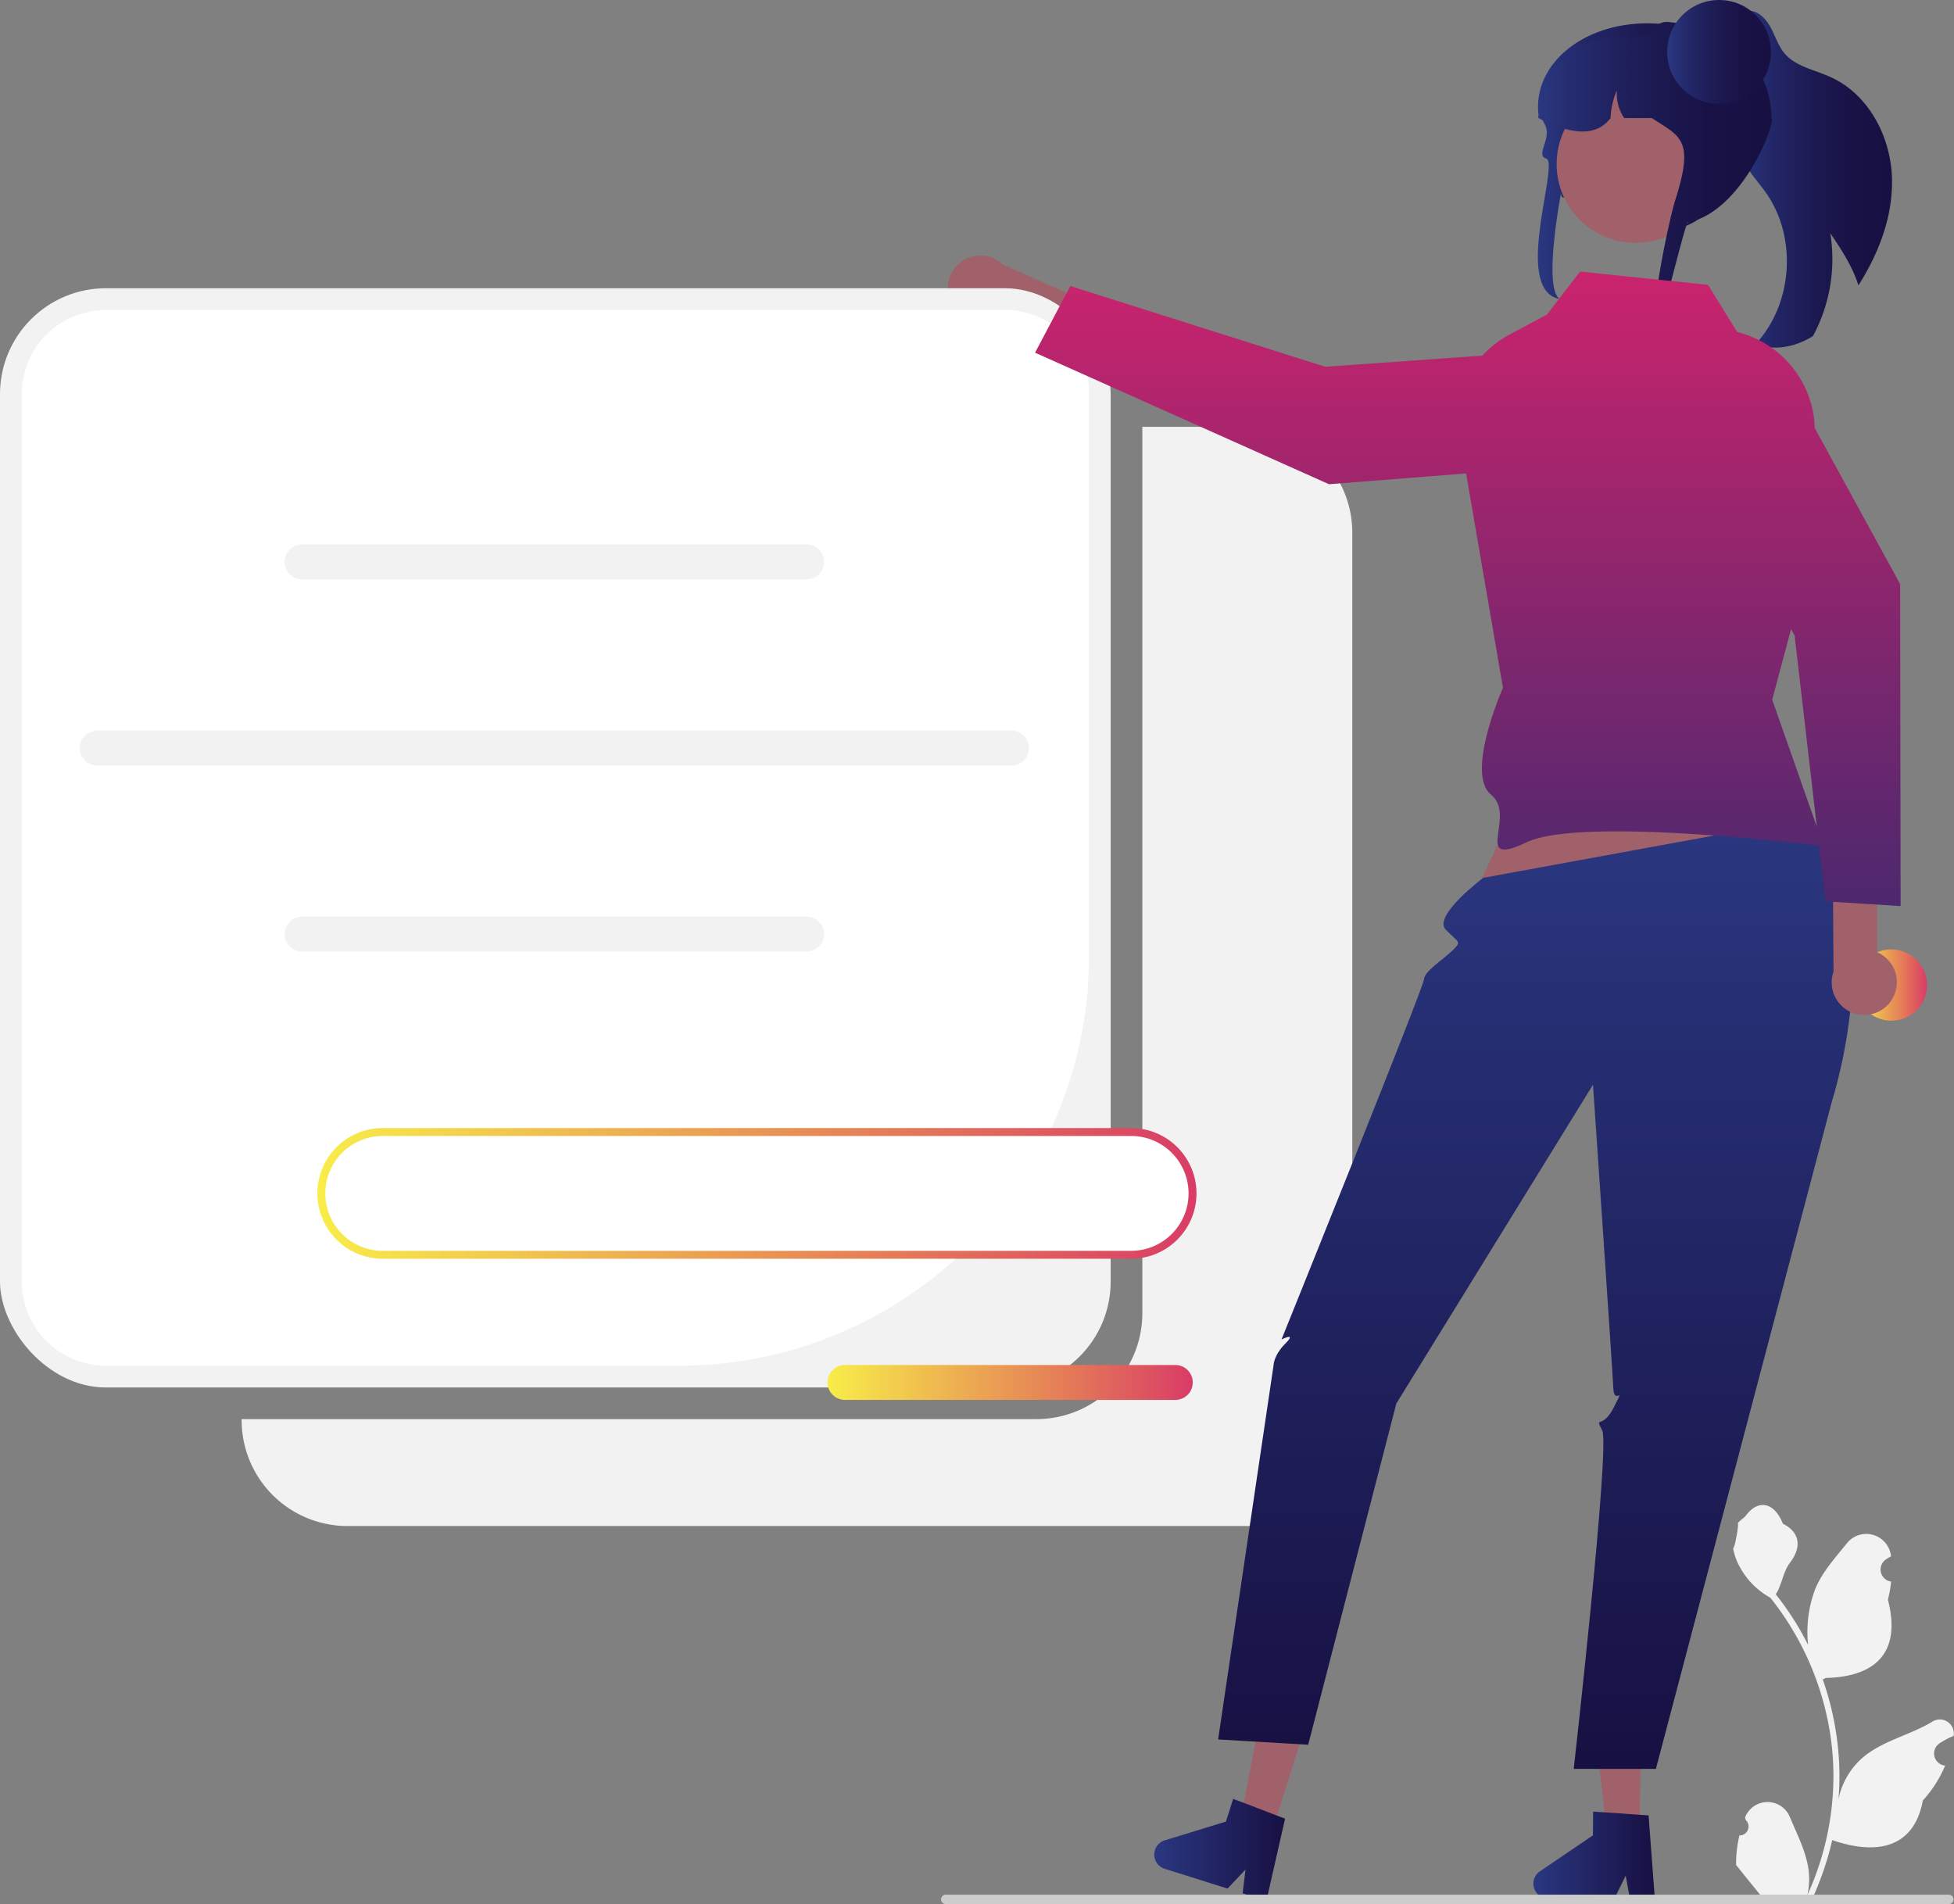 <svg id="Layer_1" data-name="Layer 1" xmlns="http://www.w3.org/2000/svg" xmlns:xlink="http://www.w3.org/1999/xlink" viewBox="0 0 493.45 480.85"><rect x="0" y="0" width="493.45" height="480.85" fill="#808080" stroke="none"/><defs><style>.cls-1{fill:#f2f2f2;}.cls-2{fill:#a0616a;}.cls-3{fill:#fff;}.cls-4{fill:url(#linear-gradient);}.cls-5{fill:url(#linear-gradient-2);}.cls-6{fill:url(#linear-gradient-3);}.cls-7{fill:url(#linear-gradient-4);}.cls-8{fill:#ccc;}.cls-9{fill:url(#linear-gradient-5);}.cls-10{fill:url(#linear-gradient-6);}.cls-11{fill:url(#linear-gradient-7);}.cls-12{fill:url(#linear-gradient-8);}.cls-13{fill:url(#linear-gradient-9);}.cls-14{fill:url(#linear-gradient-10);}.cls-15{fill:url(#linear-gradient-11);}</style><linearGradient id="linear-gradient" x1="392.21" y1="460.52" x2="422.89" y2="460.52" gradientUnits="userSpaceOnUse"><stop offset="0" stop-color="#2a3780"/><stop offset="1" stop-color="#171042"/></linearGradient><linearGradient id="linear-gradient-2" x1="296.47" y1="459.11" x2="329.51" y2="459.11" xlink:href="#linear-gradient"/><linearGradient id="linear-gradient-3" x1="392.66" y1="198.88" x2="392.66" y2="438.62" xlink:href="#linear-gradient"/><linearGradient id="linear-gradient-4" x1="443.51" y1="37.2" x2="482.78" y2="37.2" gradientUnits="userSpaceOnUse"><stop offset="0" stop-color="#2a3780"/><stop offset="0.24" stop-color="#222666"/><stop offset="0.49" stop-color="#1c1a52"/><stop offset="0.74" stop-color="#181246"/><stop offset="1" stop-color="#171042"/></linearGradient><linearGradient id="linear-gradient-5" x1="468.64" y1="248.75" x2="486.64" y2="248.75" gradientUnits="userSpaceOnUse"><stop offset="0" stop-color="#f8ed49"/><stop offset="0.66" stop-color="#e47a58"/><stop offset="1" stop-color="#d93c66"/></linearGradient><linearGradient id="linear-gradient-6" x1="393.37" y1="32.76" x2="446.94" y2="32.76" xlink:href="#linear-gradient-4"/><linearGradient id="linear-gradient-7" x1="393.46" y1="36.72" x2="452.45" y2="36.72" xlink:href="#linear-gradient-4"/><linearGradient id="linear-gradient-8" x1="421.01" y1="13.11" x2="447.22" y2="13.11" xlink:href="#linear-gradient-4"/><linearGradient id="linear-gradient-9" x1="375.66" y1="60.52" x2="375.66" y2="220.75" gradientUnits="userSpaceOnUse"><stop offset="0" stop-color="#ca246d"/><stop offset="1" stop-color="#4c286e"/></linearGradient><linearGradient id="linear-gradient-10" x1="85.13" y1="293.31" x2="307.13" y2="293.31" xlink:href="#linear-gradient-5"/><linearGradient id="linear-gradient-11" x1="213.96" y1="341.05" x2="306.18" y2="341.05" xlink:href="#linear-gradient-5"/></defs><title>login</title><path class="cls-1" d="M319.72,99.72H293.46V323.57a26.74,26.74,0,0,1-26.74,26.74H66v.26a26.74,26.74,0,0,0,26.74,26.74h227a26.74,26.74,0,0,0,26.74-26.74h0V126.47A26.74,26.74,0,0,0,319.72,99.72Z" transform="translate(-4.98 8.06)"/><path class="cls-1" d="M444.18,455.45a2.27,2.27,0,0,0,1.64-3.93l-.16-.62.06-.15a6.09,6.09,0,0,1,11.24,0c1.84,4.43,4.18,8.86,4.76,13.55a18,18,0,0,1-.32,6.2,72.28,72.28,0,0,0,6.58-30,69.76,69.76,0,0,0-.43-7.78q-.36-3.18-1-6.31a73.12,73.12,0,0,0-14.5-31A19.46,19.46,0,0,1,444,387a14.84,14.84,0,0,1-1.35-4.06c.39.05,1.49-5.95,1.19-6.32.55-.83,1.53-1.25,2.13-2.06,3-4,7.09-3.34,9.24,2.16,4.58,2.31,4.63,6.15,1.81,9.84-1.79,2.35-2,5.52-3.6,8l.49.61a73.59,73.59,0,0,1,7.68,12.17,30.59,30.59,0,0,1,1.83-14.21c1.75-4.22,5-7.77,7.91-11.41a6.28,6.28,0,0,1,11.18,3.08l0,.16q-.64.36-1.26.77a3.08,3.08,0,0,0,1.24,5.6h.06a30.63,30.63,0,0,1-.81,4.58c3.7,14.32-4.29,19.53-15.7,19.76l-.75.38a75.12,75.12,0,0,1,4,19,71.25,71.25,0,0,1-.05,11.5l0-.14a18.83,18.83,0,0,1,6.43-10.87c4.95-4.06,11.93-5.56,17.27-8.82a3.53,3.53,0,0,1,5.41,3.44l0,.14a20.68,20.68,0,0,0-2.32,1.12q-.64.36-1.26.77a3.08,3.08,0,0,0,1.24,5.6h.06l.13,0a30.65,30.65,0,0,1-5.64,8.83c-2.31,12.5-12.26,13.68-22.89,10h0a75.09,75.09,0,0,1-5,14.73h-18c-.06-.2-.12-.41-.18-.61a20.48,20.48,0,0,0,5-.3l-4-4.93-.08-.1-2-2.51h0a30,30,0,0,1,.88-7.64Z" transform="translate(-4.98 8.06)"/><path class="cls-2" d="M245.71,69.28a8.25,8.25,0,0,0,12.47,1.53l37.47,16.9,7.22-9.21L258.22,58.74a8.23,8.23,0,0,0-12.51,10.54Z" transform="translate(-4.98 8.06)"/><rect class="cls-1" y="72.79" width="280.48" height="277.59" rx="26.74" ry="26.74"/><path class="cls-3" d="M31.73,70.22A21.24,21.24,0,0,0,10.48,91.47h0v224.1a21.24,21.24,0,0,0,21.24,21.24H176.6A103.36,103.36,0,0,0,280,233.45h0v-142a21.24,21.24,0,0,0-21.24-21.24h-227Z" transform="translate(-4.98 8.06)"/><path class="cls-1" d="M208.68,138.24H81.27a4.41,4.41,0,0,1,0-8.82H208.68a4.41,4.41,0,1,1,0,8.82Z" transform="translate(-4.98 8.06)"/><path class="cls-1" d="M208.68,232.24H81.27a4.41,4.41,0,0,1,0-8.82H208.68a4.41,4.41,0,1,1,0,8.82Z" transform="translate(-4.98 8.06)"/><path class="cls-1" d="M260.41,185.27H29.53a4.41,4.41,0,0,1,0-8.82H260.41a4.41,4.41,0,0,1,0,8.82Z" transform="translate(-4.98 8.06)"/><polygon class="cls-2" points="393.53 180.69 370.53 229.69 459.01 220.73 440.54 173.69 393.53 180.69"/><polygon class="cls-2" points="414.1 462.32 405.71 462.25 402 429.14 414.38 429.24 414.1 462.32"/><path class="cls-4" d="M392.21,467.59a3.76,3.76,0,0,0,3.72,3.78l16.68.14,2.92-5.92,1.07,5.95,6.29.06-1.59-21.22-2.19-.15-8.93-.62-2.88-.19-.05,6-13.4,9.09A3.75,3.75,0,0,0,392.21,467.59Z" transform="translate(-4.98 8.06)"/><polygon class="cls-2" points="321.27 462.36 313.27 459.82 319.45 427.08 331.25 430.82 321.27 462.36"/><path class="cls-5" d="M296.64,459.15a3.76,3.76,0,0,0,2.44,4.71l15.9,5,4.53-4.8-.72,6,6,1.9,4.71-20.75-2.05-.78-8.36-3.21-2.7-1-1.81,5.72-15.48,4.75A3.75,3.75,0,0,0,296.64,459.15Z" transform="translate(-4.98 8.06)"/><path class="cls-6" d="M460,198.88l-80.45,14.74s-12.9,9.65-9.45,13.11,4,2.92,1.72,5.19-7.17,5.3-7.22,7.28-36,91-36,91,4-2,1,1-3,5.48-3,5.48l-14,94.52,22.74,1.34,22.26-86.17,49.66-80.5s4.93,71.79,5.13,76.56,3.21-1.23.21,4.77-5,2-3,6-7.2,85.43-7.2,85.43h20.75l44.51-168.79S483.41,221.58,460,198.88Z" transform="translate(-4.98 8.06)"/><path class="cls-7" d="M482.77,37.12C483,46.66,479.43,55.9,474.3,64c-1.52-4.74-4.26-9-7.11-13.16a41,41,0,0,1-4.36,25.94,5.49,5.49,0,0,1-.47.3c-4.18,2.51-9.47,3.53-14,1.71,9.33-10.06,10.52-26.73,2.7-38-2.22-3.2-5.08-6-6.45-9.68-2.17-5.81-.08-12.21,1.23-18.27C447.08,7.21,447.3.5,443.51-3.64a4,4,0,0,1,3.64-1.68c2.33.33,4,2.36,5.11,4.45s1.8,4.4,3.3,6.21c2.79,3.38,7.55,4.18,11.55,6C476.83,15.62,482.54,26.51,482.77,37.12Z" transform="translate(-4.98 8.06)"/><path class="cls-8" d="M242.63,471.59a1.19,1.19,0,0,0,1.18,1.19h253.3a1.19,1.19,0,1,0,0-2.38H243.82a1.19,1.19,0,0,0-1.19,1.18Z" transform="translate(-4.98 8.06)"/><circle class="cls-9" cx="477.64" cy="248.75" r="9"/><path class="cls-10" d="M401.09,31.67c.55-1.94-3.27,9.92-1.42,10.14,8.4,1,19.93,6,25.78,8.32l.78-.1c.63-.07,1.24-.17,1.84-.28,13.62-2.58,18.86-23.5,18.86-23.69,0-.94-2.26-26.78-5.81-27.16a26.22,26.22,0,0,0-2.81-.15h-8.83a41,41,0,0,0-5.54-.8h0c-17.77-1.35-31.78,9.48-30.47,22.65l0,0c.38.57.71,1.1,1,1.61s.53.94.74,1.38c1.62,3.37-2.54,7.6.22,8.39,3.67,1.05-9.66,35.6,4.88,35.6C393.26,69.62,399.57,37,401.09,31.67Z" transform="translate(-4.98 8.06)"/><circle class="cls-2" cx="412.99" cy="41.44" r="19.89"/><path class="cls-11" d="M393.46,21.73l1,.52c.36.18.73.35,1.09.51,7,3.17,12.69,3.53,16.15-1a19.32,19.32,0,0,1,1.59-7,11.19,11.19,0,0,0,1.84,7h7C429.3,26.48,433,27,428,42.6c-1.39,4.35-6.9,29.67-4.73,33.43.63-.07,7.3-27.8,7.91-27.92,13.62-2.58,22.28-25,21.17-26.29a23.4,23.4,0,0,0-2.43-10.41,23.94,23.94,0,0,0-9.1-9.9,42.19,42.19,0,0,0-7.27-2.73l-.18,0c-.77-.21-1.55-.4-2.33-.56a42.9,42.9,0,0,0-4.9-.74l-.34,0a3.69,3.69,0,0,0-1.87.51h0a3.52,3.52,0,0,0-1,.93,3.56,3.56,0,0,0-.76,2.21h-7.75l-.86,0a20.78,20.78,0,0,0-20,19.53C393.47,21,393.46,21.36,393.46,21.73Z" transform="translate(-4.98 8.06)"/><circle class="cls-12" cx="434.12" cy="13.11" r="13.11"/><path class="cls-2" d="M482.72,244.39a8.25,8.25,0,0,0-3.72-12l.06-41.1-11.36-2.81L468,237.3a8.23,8.23,0,0,0,14.74,7.09Z" transform="translate(-4.98 8.06)"/><path class="cls-13" d="M484.95,220.75l-.12-81.31-21.55-39.38A25.82,25.82,0,0,0,445,76.15l-1.36-.41-7.33-11.87L404,60.52l-8.35,10.84L386,76.54a24.23,24.23,0,0,0-6.64,5.21l-39.66,2.82-64.43-20.4L266.37,81l74.22,33.22,34.63-2.72,9.31,54.13s-9.6,21.62-3,27-5.1,18.71,9,12c12.94-6.16,65.3-.17,73.82.86L466,219.56Zm-32.43-52.12,4.77-17.85.89,1.66,5.6,48.24Z" transform="translate(-4.98 8.06)"/><path class="cls-3" d="M290.63,277.81h-189a15.5,15.5,0,0,0,0,31h189a15.5,15.5,0,1,0,0-31Z" transform="translate(-4.98 8.06)"/><path class="cls-14" d="M290.63,309.81h-189a16.5,16.5,0,1,1,0-33h189a16.5,16.5,0,0,1,0,33Zm-189-31a14.5,14.5,0,1,0,0,29h189a14.5,14.5,0,0,0,0-29Z" transform="translate(-4.98 8.06)"/><path class="cls-15" d="M301.77,345.46H218.37a4.41,4.41,0,0,1,0-8.82h83.41a4.41,4.41,0,0,1,0,8.82Z" transform="translate(-4.98 8.06)"/></svg>